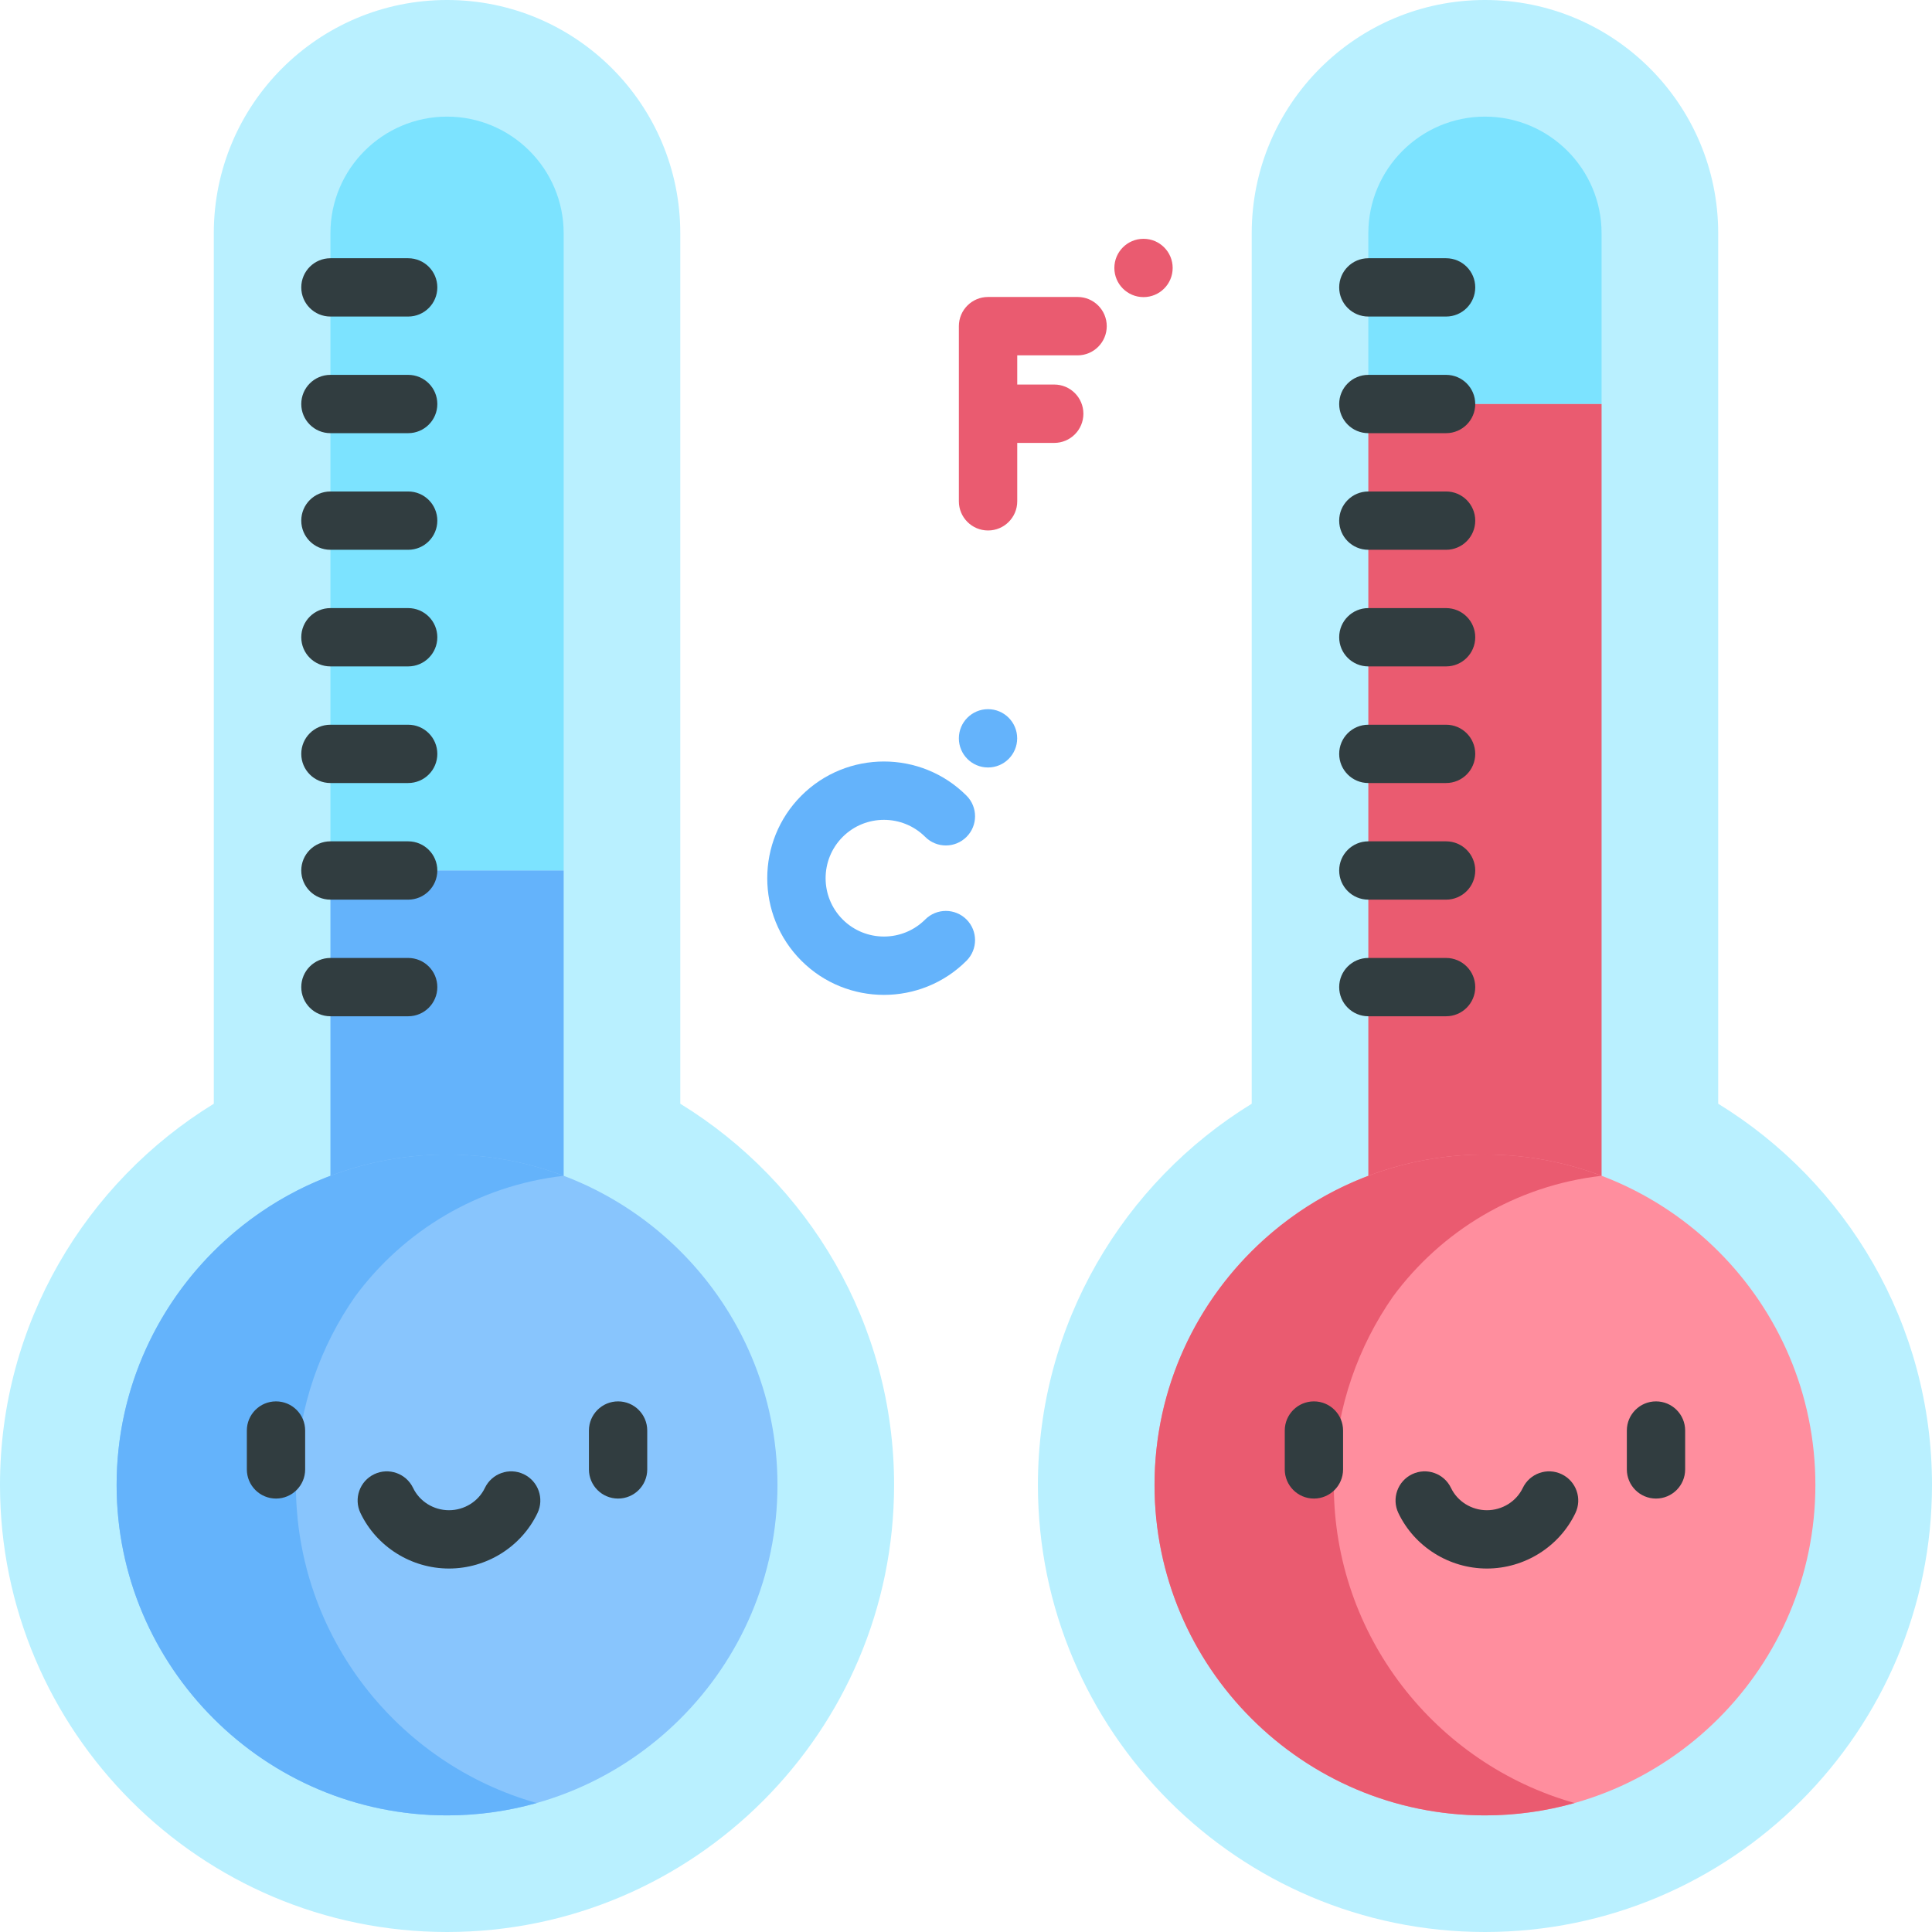 <svg id="Layer_1" enable-background="new 0 0 497 497" height="512" viewBox="0 0 497 497" width="512" xmlns="http://www.w3.org/2000/svg"><path d="m175 283.931v-223.931c0-33.137-26.863-60-60-60s-60 26.863-60 60v223.931c-32.965 20.243-55 56.63-55 98.069 0 63.411 51.589 115 115 115s115-51.589 115-115c0-41.439-22.035-77.826-55-98.069z" fill="#b9f0ff"/><path d="m145 60c0-16.542-13.458-30-30-30s-30 13.458-30 30v163.931h60z" fill="#7ce3ff"/><path d="m85 223.931h60v106.782h-60z" fill="#64b3fb"/><path d="m115 467c-46.869 0-85-38.131-85-85s38.131-85 85-85 85 38.131 85 85-38.131 85-85 85z" fill="#88c5fd"/><path d="m76.121 382c0-1.199.026-2.392.075-3.579 0-.026.003-.052.003-.078.707-16.611 6.21-31.997 15.148-44.82 12.418-16.822 31.501-28.518 53.633-31.048-2.271-.859-4.575-1.634-6.933-2.3-27.181-7.679-57.487-1.473-79.849 18.655l-.024.009-.008.019c-17.281 15.571-28.166 38.107-28.166 63.142 0 46.869 38.131 85 85 85 7.99 0 15.724-1.11 23.06-3.181-35.7-10.075-61.939-42.94-61.939-81.819z" fill="#64b3fb"/><g fill="#313d40"><path d="m71 360.5c-4.142 0-7.5 3.358-7.5 7.5v10c0 4.142 3.358 7.5 7.5 7.5s7.5-3.358 7.5-7.5v-10c0-4.142-3.358-7.5-7.5-7.5z"/><path d="m159 360.5c-4.142 0-7.5 3.358-7.5 7.5v10c0 4.142 3.358 7.5 7.5 7.5s7.5-3.358 7.5-7.5v-10c0-4.142-3.358-7.5-7.5-7.5z"/><path d="m134.735 379.234c-3.737-1.789-8.215-.206-10.001 3.531-1.666 3.484-5.291 5.735-9.234 5.735s-7.568-2.251-9.234-5.735c-1.787-3.737-6.266-5.317-10.001-3.531-3.737 1.787-5.318 6.265-3.531 10.001 4.144 8.666 13.08 14.265 22.766 14.265s18.623-5.599 22.766-14.265c1.787-3.736.206-8.214-3.531-10.001z"/><path d="m105 216.431h-20c-4.143 0-7.5 3.357-7.5 7.5s3.357 7.5 7.5 7.5h20c4.143 0 7.5-3.357 7.5-7.5s-3.358-7.5-7.5-7.5z"/><path d="m105 246.431h-20c-4.143 0-7.5 3.357-7.5 7.5s3.357 7.5 7.5 7.5h20c4.143 0 7.5-3.357 7.5-7.5s-3.358-7.5-7.5-7.5z"/><path d="m105 186.431h-20c-4.143 0-7.5 3.357-7.5 7.5s3.357 7.5 7.5 7.5h20c4.143 0 7.5-3.357 7.5-7.5s-3.358-7.5-7.5-7.5z"/><path d="m105 156.431h-20c-4.143 0-7.5 3.357-7.5 7.5s3.357 7.5 7.5 7.5h20c4.143 0 7.5-3.357 7.5-7.5s-3.358-7.5-7.5-7.5z"/><path d="m105 126.431h-20c-4.143 0-7.5 3.357-7.5 7.5s3.357 7.5 7.5 7.5h20c4.143 0 7.5-3.357 7.5-7.5s-3.358-7.5-7.5-7.5z"/><path d="m105 96.431h-20c-4.143 0-7.5 3.357-7.5 7.5s3.357 7.5 7.5 7.5h20c4.143 0 7.5-3.357 7.5-7.5s-3.358-7.5-7.5-7.5z"/><path d="m85 81.431h20c4.143 0 7.5-3.357 7.5-7.5s-3.357-7.5-7.5-7.5h-20c-4.143 0-7.5 3.357-7.5 7.5s3.357 7.5 7.5 7.5z"/></g><path d="m442 283.931v-223.931c0-33.137-26.863-60-60-60s-60 26.863-60 60v223.931c-32.965 20.243-55 56.63-55 98.069 0 63.411 51.589 115 115 115s115-51.589 115-115c0-41.439-22.035-77.826-55-98.069z" fill="#b9f0ff"/><path d="m412 60c0-16.542-13.458-30-30-30s-30 13.458-30 30v43.931h60z" fill="#7ce3ff"/><path d="m352 103.931h60v226.782h-60z" fill="#ea5b70"/><path d="m382 467c-46.869 0-85-38.131-85-85s38.131-85 85-85 85 38.131 85 85-38.131 85-85 85z" fill="#ff8e9e"/><path d="m343.121 382c0-1.199.026-2.392.075-3.579 0-.026.003-.052.003-.078.707-16.611 6.21-31.997 15.148-44.82 12.418-16.822 31.501-28.518 53.633-31.048-2.271-.859-4.575-1.634-6.933-2.3-27.181-7.679-57.487-1.473-79.849 18.655l-.024.009-.008.019c-17.281 15.571-28.166 38.107-28.166 63.142 0 46.869 38.131 85 85 85 7.99 0 15.724-1.11 23.06-3.181-35.7-10.075-61.939-42.94-61.939-81.819z" fill="#ea5b70"/><path d="m338 360.5c-4.142 0-7.5 3.358-7.5 7.5v10c0 4.142 3.358 7.5 7.5 7.5s7.5-3.358 7.5-7.5v-10c0-4.142-3.358-7.5-7.5-7.5z" fill="#313d40"/><path d="m426 360.5c-4.142 0-7.5 3.358-7.5 7.5v10c0 4.142 3.358 7.5 7.5 7.5s7.5-3.358 7.5-7.5v-10c0-4.142-3.358-7.5-7.5-7.5z" fill="#313d40"/><path d="m401.735 379.234c-3.737-1.789-8.215-.206-10.001 3.531-1.666 3.484-5.291 5.735-9.234 5.735s-7.568-2.251-9.234-5.735c-1.787-3.737-6.266-5.317-10.001-3.531-3.737 1.787-5.318 6.265-3.531 10.001 4.144 8.666 13.08 14.265 22.766 14.265s18.623-5.599 22.766-14.265c1.787-3.736.206-8.214-3.531-10.001z" fill="#313d40"/><path d="m372 216.431h-20c-4.143 0-7.5 3.357-7.5 7.5s3.357 7.5 7.5 7.5h20c4.143 0 7.5-3.357 7.5-7.5s-3.358-7.5-7.5-7.5z" fill="#313d40"/><path d="m372 246.431h-20c-4.143 0-7.5 3.357-7.5 7.5s3.357 7.5 7.5 7.5h20c4.143 0 7.5-3.357 7.5-7.5s-3.358-7.5-7.5-7.5z" fill="#313d40"/><path d="m372 186.431h-20c-4.143 0-7.5 3.357-7.5 7.5s3.357 7.5 7.5 7.5h20c4.143 0 7.5-3.357 7.5-7.5s-3.358-7.5-7.5-7.5z" fill="#313d40"/><path d="m372 156.431h-20c-4.143 0-7.5 3.357-7.5 7.5s3.357 7.5 7.5 7.5h20c4.143 0 7.5-3.357 7.5-7.5s-3.358-7.5-7.5-7.5z" fill="#313d40"/><path d="m372 126.431h-20c-4.143 0-7.5 3.357-7.5 7.5s3.357 7.5 7.5 7.5h20c4.143 0 7.5-3.357 7.5-7.5s-3.358-7.5-7.5-7.5z" fill="#313d40"/><path d="m372 96.431h-20c-4.143 0-7.5 3.357-7.5 7.5s3.357 7.5 7.5 7.5h20c4.143 0 7.5-3.357 7.5-7.5s-3.358-7.5-7.5-7.5z" fill="#313d40"/><path d="m352 81.431h20c4.143 0 7.5-3.357 7.5-7.5s-3.357-7.5-7.5-7.5h-20c-4.143 0-7.5 3.357-7.5 7.5s3.357 7.5 7.5 7.5z" fill="#313d40"/><path d="m238.012 215.293c2.931 2.932 7.687 2.933 10.618-.001 2.932-2.933 2.932-7.686 0-10.617-11.709-11.71-30.764-11.711-42.473.001-11.711 11.711-11.711 30.765 0 42.474 5.854 5.854 13.546 8.781 21.235 8.781 7.691 0 15.383-2.927 21.237-8.782 2.932-2.932 2.932-7.686 0-10.618-2.931-2.933-7.687-2.933-10.618-.001-5.854 5.856-15.381 5.854-21.235.001-5.854-5.856-5.854-15.382 0-21.237 5.854-5.856 15.381-5.856 21.236-.001z" fill="#64b3fb"/><circle cx="254.164" cy="189.931" fill="#64b3fb" r="7.5"/><path d="m254.172 136.464c4.146 0 7.509-3.36 7.509-7.509v-15.017h9.51c4.147 0 7.508-3.36 7.508-7.508s-3.36-7.508-7.508-7.508h-9.51v-7.509h15.517c4.146 0 7.508-3.36 7.508-7.509 0-4.146-3.361-7.508-7.508-7.508h-23.025c-4.146 0-7.508 3.361-7.508 7.508v45.05c-.001 4.15 3.36 7.51 7.507 7.51z" fill="#ea5b70"/><circle cx="294.164" cy="68.931" fill="#ea5b70" r="7.5"/></svg>